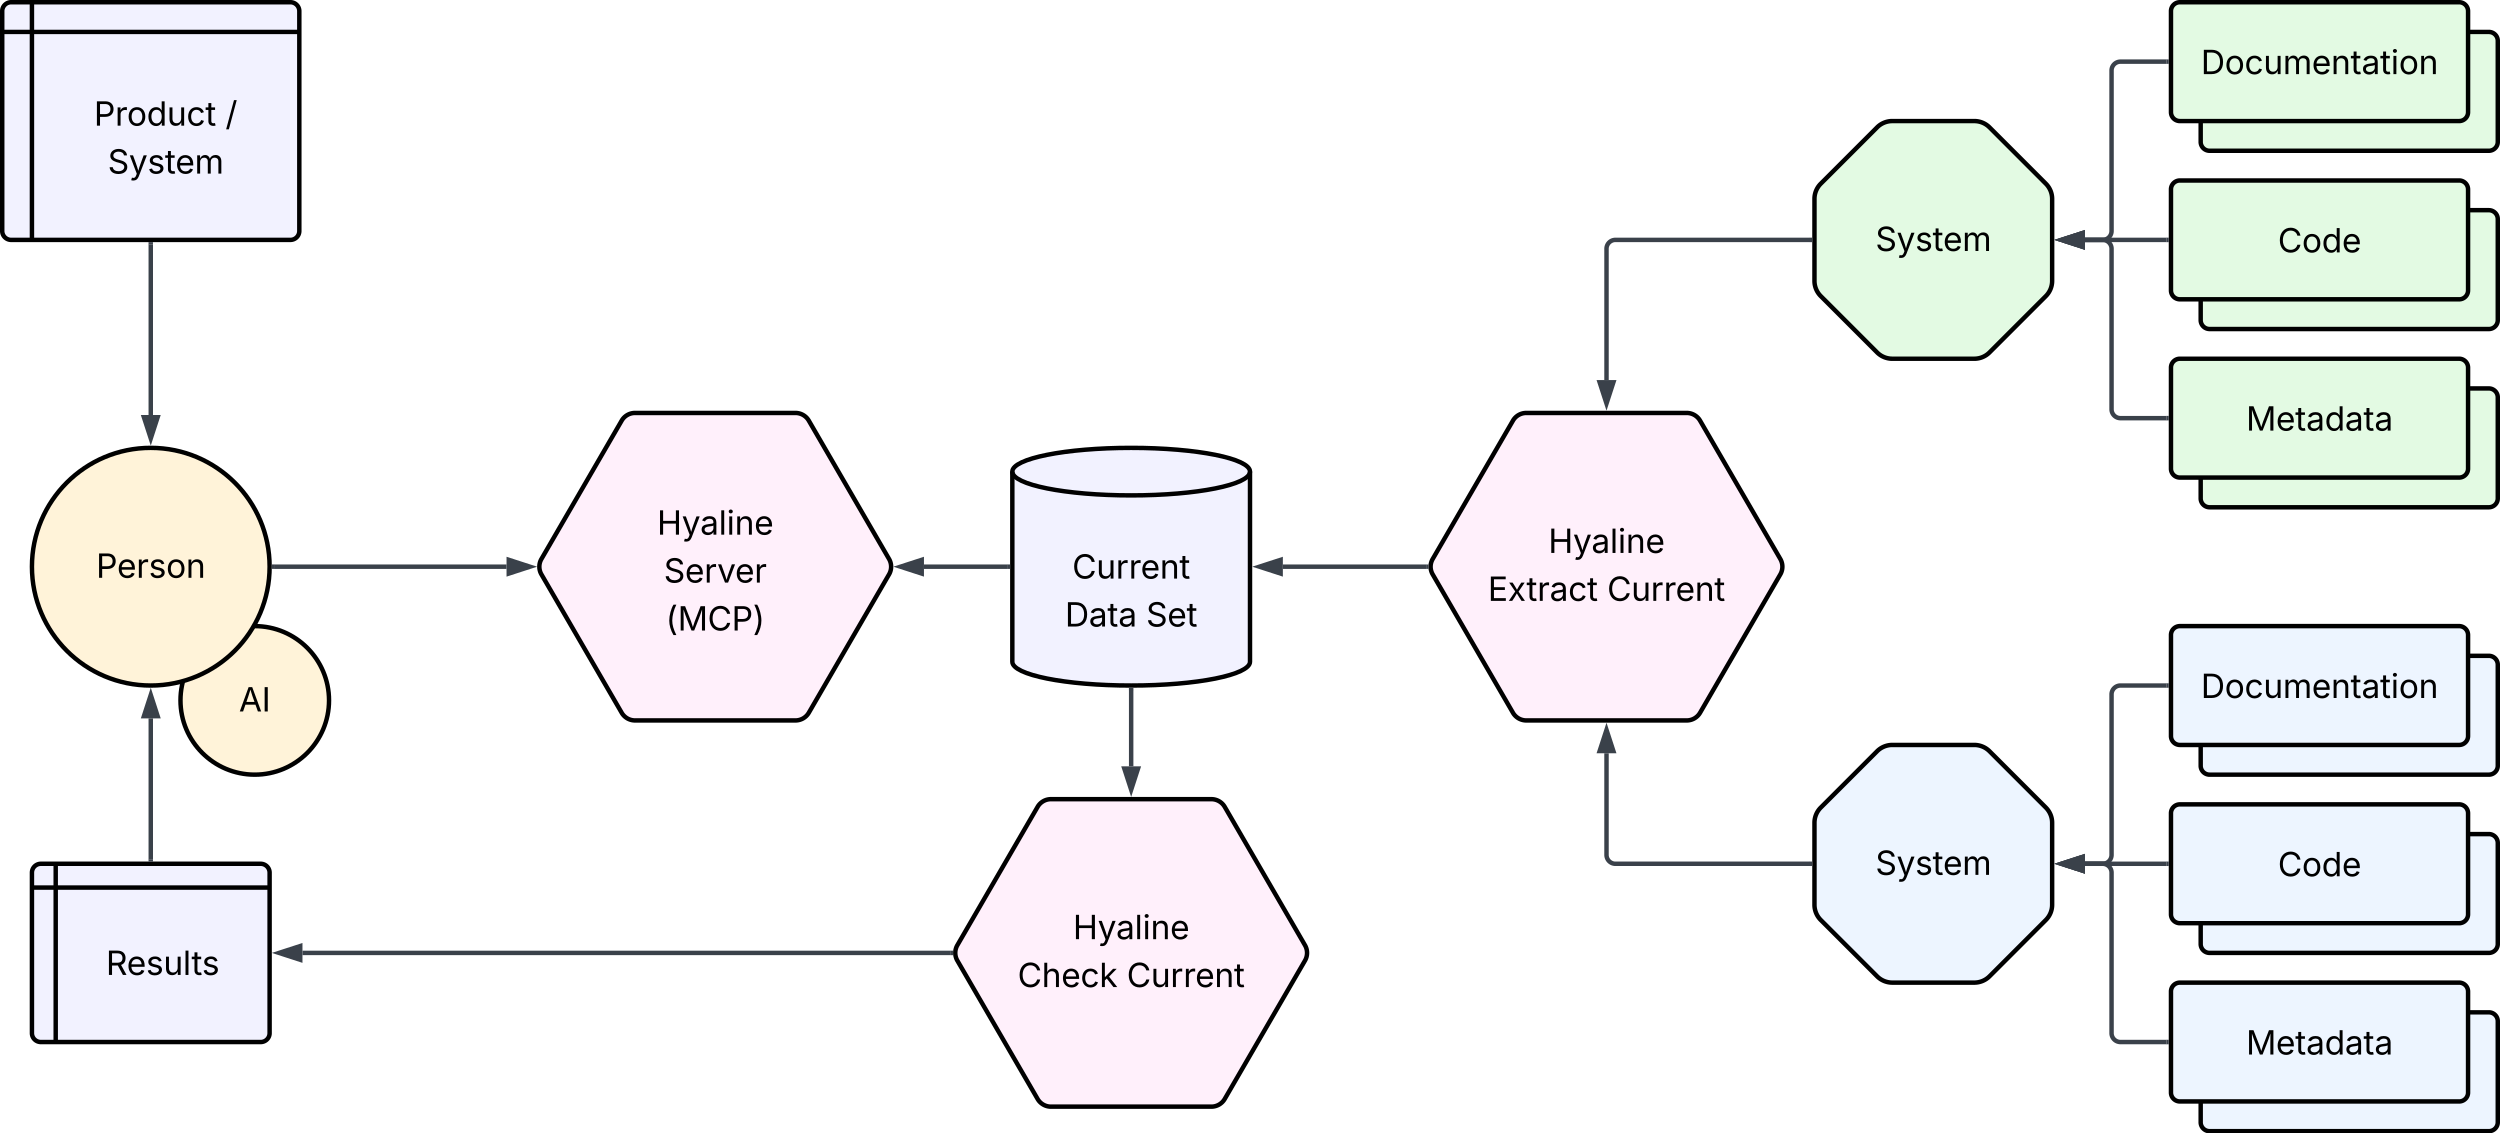<svg xmlns="http://www.w3.org/2000/svg" xmlns:xlink="http://www.w3.org/1999/xlink" xmlns:lucid="lucid" width="1683" height="763"><g transform="translate(-38.5 -138.5)" lucid:page-tab-id="2T_dxK.QriGE"><path d="M0 0h1760v1360H0z" fill="#fff"/><path d="M1520 166a6 6 0 0 1 6-6h188a6 6 0 0 1 6 6v68a6 6 0 0 1-6 6h-188a6 6 0 0 1-6-6z" stroke="#000" stroke-width="3" fill="#e3fae3"/><use xlink:href="#a" transform="matrix(1,0,0,1,1525,165) translate(15.144 43.403)"/><path d="M1520 286a6 6 0 0 1 6-6h188a6 6 0 0 1 6 6v68a6 6 0 0 1-6 6h-188a6 6 0 0 1-6-6z" stroke="#000" stroke-width="3" fill="#e3fae3"/><use xlink:href="#b" transform="matrix(1,0,0,1,1525,285) translate(66.94 43.403)"/><path d="M1520 406a6 6 0 0 1 6-6h188a6 6 0 0 1 6 6v68a6 6 0 0 1-6 6h-188a6 6 0 0 1-6-6z" stroke="#000" stroke-width="3" fill="#e3fae3"/><use xlink:href="#c" transform="matrix(1,0,0,1,1525,405) translate(45.586 43.403)"/><path d="M1260 272.4a14.48 14.48 0 0 1 4.24-10.24l37.92-37.92a14.48 14.48 0 0 1 10.24-4.24h55.2a14.48 14.48 0 0 1 10.24 4.24l37.92 37.92a14.48 14.48 0 0 1 4.24 10.24v55.2a14.48 14.48 0 0 1-4.24 10.24l-37.92 37.92a14.48 14.48 0 0 1-10.24 4.24h-55.2a14.48 14.48 0 0 1-10.24-4.24l-37.92-37.92a14.48 14.48 0 0 1-4.24-10.24z" stroke="#000" stroke-width="3" fill="#e3fae3"/><use xlink:href="#d" transform="matrix(1,0,0,1,1265,225) translate(36.024 82.465)"/><path d="M1500 146a6 6 0 0 1 6-6h188a6 6 0 0 1 6 6v68a6 6 0 0 1-6 6h-188a6 6 0 0 1-6-6z" stroke="#000" stroke-width="3" fill="#e3fae3"/><use xlink:href="#a" transform="matrix(1,0,0,1,1505,145) translate(15.144 43.403)"/><path d="M1500 266a6 6 0 0 1 6-6h188a6 6 0 0 1 6 6v68a6 6 0 0 1-6 6h-188a6 6 0 0 1-6-6z" stroke="#000" stroke-width="3" fill="#e3fae3"/><use xlink:href="#b" transform="matrix(1,0,0,1,1505,265) translate(66.94 43.403)"/><path d="M1500 386a6 6 0 0 1 6-6h188a6 6 0 0 1 6 6v68a6 6 0 0 1-6 6h-188a6 6 0 0 1-6-6z" stroke="#000" stroke-width="3" fill="#e3fae3"/><use xlink:href="#c" transform="matrix(1,0,0,1,1505,385) translate(45.586 43.403)"/><path d="M1497 180h-31a6 6 0 0 0-6 6v108a6 6 0 0 1-6 6h-11.88" stroke="#3a414a" stroke-width="3" fill="none"/><path d="M1498.5 181.47h-1.54v-2.94h1.54z" stroke="#3a414a" stroke-width=".05" fill="#3a414a"/><path d="M1426.35 300l14.27-4.63v9.26z" stroke="#3a414a" stroke-width="3" fill="#3a414a"/><path d="M1497 300h-54.88" stroke="#3a414a" stroke-width="3" fill="none"/><path d="M1498.5 301.48h-1.54v-2.96h1.54z" stroke="#3a414a" stroke-width=".05" fill="#3a414a"/><path d="M1426.35 300l14.27-4.63v9.26z" stroke="#3a414a" stroke-width="3" fill="#3a414a"/><path d="M1497 420h-31a6 6 0 0 1-6-6V306a6 6 0 0 0-6-6h-11.88" stroke="#3a414a" stroke-width="3" fill="none"/><path d="M1498.5 421.48h-1.54v-2.96h1.54z" stroke="#3a414a" stroke-width=".05" fill="#3a414a"/><path d="M1426.35 300l14.27-4.63v9.26z" stroke="#3a414a" stroke-width="3" fill="#3a414a"/><path d="M880 584c0 8.84-35.82 16-80 16s-80-7.16-80-16V456c0-8.84 35.82-16 80-16s80 7.16 80 16z" stroke="#000" stroke-width="3" fill="#f2f2ff"/><path d="M880 456c0 8.84-35.82 16-80 16s-80-7.16-80-16" stroke="#000" stroke-width="3" fill="none"/><use xlink:href="#e" transform="matrix(1,0,0,1,725,477) translate(35.281 51.028)"/><use xlink:href="#f" transform="matrix(1,0,0,1,725,477) translate(30.447 83.293)"/><use xlink:href="#g" transform="matrix(1,0,0,1,725,477) translate(85.069 83.293)"/><path d="M1520 586a6 6 0 0 1 6-6h188a6 6 0 0 1 6 6v68a6 6 0 0 1-6 6h-188a6 6 0 0 1-6-6z" stroke="#000" stroke-width="3" fill="#edf5ff"/><use xlink:href="#a" transform="matrix(1,0,0,1,1525,585) translate(15.144 43.403)"/><path d="M1520 706a6 6 0 0 1 6-6h188a6 6 0 0 1 6 6v68a6 6 0 0 1-6 6h-188a6 6 0 0 1-6-6z" stroke="#000" stroke-width="3" fill="#edf5ff"/><use xlink:href="#b" transform="matrix(1,0,0,1,1525,705) translate(66.94 43.403)"/><path d="M1520 826a6 6 0 0 1 6-6h188a6 6 0 0 1 6 6v68a6 6 0 0 1-6 6h-188a6 6 0 0 1-6-6z" stroke="#000" stroke-width="3" fill="#edf5ff"/><use xlink:href="#c" transform="matrix(1,0,0,1,1525,825) translate(45.586 43.403)"/><path d="M1260 692.4a14.48 14.48 0 0 1 4.24-10.24l37.92-37.92a14.48 14.48 0 0 1 10.24-4.24h55.2a14.48 14.48 0 0 1 10.24 4.24l37.92 37.92a14.48 14.48 0 0 1 4.24 10.24v55.2a14.48 14.48 0 0 1-4.24 10.24l-37.92 37.92a14.48 14.48 0 0 1-10.24 4.24h-55.2a14.48 14.48 0 0 1-10.24-4.24l-37.92-37.92a14.48 14.48 0 0 1-4.24-10.24z" stroke="#000" stroke-width="3" fill="#edf5ff"/><use xlink:href="#d" transform="matrix(1,0,0,1,1265,645) translate(36.024 82.465)"/><path d="M1500 566a6 6 0 0 1 6-6h188a6 6 0 0 1 6 6v68a6 6 0 0 1-6 6h-188a6 6 0 0 1-6-6z" stroke="#000" stroke-width="3" fill="#edf5ff"/><use xlink:href="#a" transform="matrix(1,0,0,1,1505,565) translate(15.144 43.403)"/><path d="M1500 686a6 6 0 0 1 6-6h188a6 6 0 0 1 6 6v68a6 6 0 0 1-6 6h-188a6 6 0 0 1-6-6z" stroke="#000" stroke-width="3" fill="#edf5ff"/><use xlink:href="#b" transform="matrix(1,0,0,1,1505,685) translate(66.94 43.403)"/><path d="M1500 806a6 6 0 0 1 6-6h188a6 6 0 0 1 6 6v68a6 6 0 0 1-6 6h-188a6 6 0 0 1-6-6z" stroke="#000" stroke-width="3" fill="#edf5ff"/><use xlink:href="#c" transform="matrix(1,0,0,1,1505,805) translate(45.586 43.403)"/><path d="M1497 600h-31a6 6 0 0 0-6 6v108a6 6 0 0 1-6 6h-11.88" stroke="#3a414a" stroke-width="3" fill="none"/><path d="M1498.5 601.48h-1.54v-2.96h1.54z" stroke="#3a414a" stroke-width=".05" fill="#3a414a"/><path d="M1426.35 720l14.27-4.63v9.26z" stroke="#3a414a" stroke-width="3" fill="#3a414a"/><path d="M1497 720h-54.88" stroke="#3a414a" stroke-width="3" fill="none"/><path d="M1498.5 721.48h-1.54v-2.96h1.54z" stroke="#3a414a" stroke-width=".05" fill="#3a414a"/><path d="M1426.35 720l14.27-4.63v9.26z" stroke="#3a414a" stroke-width="3" fill="#3a414a"/><path d="M1497 840h-31a6 6 0 0 1-6-6V726a6 6 0 0 0-6-6h-11.88" stroke="#3a414a" stroke-width="3" fill="none"/><path d="M1498.5 841.48h-1.54v-2.96h1.54z" stroke="#3a414a" stroke-width=".05" fill="#3a414a"/><path d="M1426.35 720l14.27-4.63v9.26z" stroke="#3a414a" stroke-width="3" fill="#3a414a"/><path d="M260 610c0 27.6-22.4 50-50 50s-50-22.4-50-50 22.4-50 50-50 50 22.4 50 50z" stroke="#000" stroke-width="3" fill="#fff3d9"/><use xlink:href="#h" transform="matrix(1,0,0,1,165,565) translate(34.35 52.465)"/><path d="M220 520c0 44.18-35.82 80-80 80s-80-35.82-80-80 35.82-80 80-80 80 35.82 80 80z" stroke="#000" stroke-width="3" fill="#fff3d9"/><use xlink:href="#i" transform="matrix(1,0,0,1,65,445) translate(38.211 82.465)"/><path d="M403 525.2a10.35 10.35 0 0 1 0-10.4l54-93.1a10.4 10.4 0 0 1 9-5.2h108a10.4 10.4 0 0 1 9 5.2l54 93.1a10.35 10.35 0 0 1 0 10.4l-54 93.1a10.4 10.4 0 0 1-9 5.2H466a10.4 10.4 0 0 1-9-5.2z" stroke="#000" stroke-width="3" fill="#fff0fb"/><use xlink:href="#j" transform="matrix(1,0,0,1,405,421.5) translate(75.839 76.934)"/><use xlink:href="#k" transform="matrix(1,0,0,1,405,421.5) translate(80.353 109.2)"/><use xlink:href="#l" transform="matrix(1,0,0,1,405,421.5) translate(81.65 141.465)"/><path d="M223 520h156.5" stroke="#3a414a" stroke-width="3" fill="none"/><path d="M223.04 521.48h-1.58l.04-1.46v-.73l-.03-.77h1.57z" stroke="#3a414a" stroke-width=".05" fill="#3a414a"/><path d="M395.26 520L381 524.63v-9.26z" stroke="#3a414a" stroke-width="3" fill="#3a414a"/><path d="M40 146a6 6 0 0 1 6-6h188a6 6 0 0 1 6 6v148a6 6 0 0 1-6 6H46a6 6 0 0 1-6-6zm20-6v160M40 160h200" stroke="#000" stroke-width="3" fill="#f2f2ff"/><use xlink:href="#m" transform="matrix(1,0,0,1,65,165) translate(36.758 58.09)"/><use xlink:href="#n" transform="matrix(1,0,0,1,65,165) translate(125.234 58.09)"/><use xlink:href="#o" transform="matrix(1,0,0,1,65,165) translate(46.024 90.356)"/><path d="M1003 525.2a10.35 10.35 0 0 1 0-10.4l54-93.1a10.4 10.4 0 0 1 9-5.2h108a10.4 10.4 0 0 1 9 5.2l54 93.1a10.35 10.35 0 0 1 0 10.4l-54 93.1a10.4 10.4 0 0 1-9 5.2h-108a10.4 10.4 0 0 1-9-5.2z" stroke="#000" stroke-width="3" fill="#fff0fb"/><use xlink:href="#j" transform="matrix(1,0,0,1,1005,421.5) translate(75.839 89.247)"/><use xlink:href="#p" transform="matrix(1,0,0,1,1005,421.5) translate(35.16 121.512)"/><use xlink:href="#q" transform="matrix(1,0,0,1,1005,421.5) translate(115.412 121.512)"/><path d="M1257 300h-131a6 6 0 0 0-6 6v88.38" stroke="#3a414a" stroke-width="3" fill="none"/><path d="M1258.5 301.48h-1.54v-2.96h1.54z" stroke="#3a414a" stroke-width=".05" fill="#3a414a"/><path d="M1120 410.15l-4.63-14.27h9.27z" stroke="#3a414a" stroke-width="3" fill="#3a414a"/><path d="M1257 720h-131a6 6 0 0 1-6-6v-68.38" stroke="#3a414a" stroke-width="3" fill="none"/><path d="M1258.5 721.48h-1.54v-2.96h1.54z" stroke="#3a414a" stroke-width=".05" fill="#3a414a"/><path d="M1120 629.85l4.63 14.27h-9.27z" stroke="#3a414a" stroke-width="3" fill="#3a414a"/><path d="M998.6 520h-96.48" stroke="#3a414a" stroke-width="3" fill="none"/><path d="M1000.18 518.76l-.07 1.24.08 1.24.03.24h-1.63v-2.96h1.64z" stroke="#3a414a" stroke-width=".05" fill="#3a414a"/><path d="M886.35 520l14.27-4.63v9.26z" stroke="#3a414a" stroke-width="3" fill="#3a414a"/><path d="M683 785.2a10.35 10.35 0 0 1 0-10.4l54-93.1a10.4 10.4 0 0 1 9-5.2h108a10.4 10.4 0 0 1 9 5.2l54 93.1a10.35 10.35 0 0 1 0 10.4l-54 93.1a10.4 10.4 0 0 1-9 5.2H746a10.4 10.4 0 0 1-9-5.2z" stroke="#000" stroke-width="3" fill="#fff0fb"/><use xlink:href="#j" transform="matrix(1,0,0,1,685,681.5) translate(75.839 89.247)"/><use xlink:href="#r" transform="matrix(1,0,0,1,685,681.5) translate(38.551 121.512)"/><use xlink:href="#q" transform="matrix(1,0,0,1,685,681.5) translate(112.021 121.512)"/><path d="M717 520h-56.5" stroke="#3a414a" stroke-width="3" fill="none"/><path d="M718.5 521.48h-1.54v-2.96h1.54z" stroke="#3a414a" stroke-width=".05" fill="#3a414a"/><path d="M644.74 520l14.27-4.63v9.26z" stroke="#3a414a" stroke-width="3" fill="#3a414a"/><path d="M60 726a6 6 0 0 1 6-6h148a6 6 0 0 1 6 6v108a6 6 0 0 1-6 6H66a6 6 0 0 1-6-6zm16-6v120M60 736h160" stroke="#000" stroke-width="3" fill="#f2f2ff"/><use xlink:href="#s" transform="matrix(1,0,0,1,81,741) translate(28.854 53.84)"/><path d="M678.6 780H242.13" stroke="#3a414a" stroke-width="3" fill="none"/><path d="M680.18 778.76l-.07 1.24.08 1.24.03.24h-1.63v-2.96h1.64z" stroke="#3a414a" stroke-width=".05" fill="#3a414a"/><path d="M226.35 780l14.27-4.63v9.26z" stroke="#3a414a" stroke-width="3" fill="#3a414a"/><path d="M140 717v-94.88" stroke="#3a414a" stroke-width="3" fill="none"/><path d="M141.47 718.5h-2.94v-1.54h2.94z" stroke="#3a414a" stroke-width=".05" fill="#3a414a"/><path d="M140 606.35l4.63 14.27h-9.26z" stroke="#3a414a" stroke-width="3" fill="#3a414a"/><path d="M140 303v114.88" stroke="#3a414a" stroke-width="3" fill="none"/><path d="M141.47 303.04h-2.94v-1.54h2.94z" stroke="#3a414a" stroke-width=".05" fill="#3a414a"/><path d="M140 433.64l-4.63-14.26h9.26z" stroke="#3a414a" stroke-width="3" fill="#3a414a"/><path d="M800 603v51.38" stroke="#3a414a" stroke-width="3" fill="none"/><path d="M799.98 601.5h1.5v1.54h-2.96v-1.58z" stroke="#3a414a" stroke-width=".05" fill="#3a414a"/><path d="M800 670.15l-4.63-14.27h9.26z" stroke="#3a414a" stroke-width="3" fill="#3a414a"/><defs><path d="M645 0H180v-1490h484c435 0 692 280 692 742 0 466-257 748-711 748zM370-168h263c363 0 539-218 539-580 0-358-176-574-521-574H370v1154" id="t"/><path d="M613 24c-304 0-509-231-509-576 0-350 205-580 509-580 305 0 511 230 511 580 0 345-206 576-511 576zm0-161c226 0 329-195 329-415 0-222-103-419-329-419-223 0-326 196-326 419 0 220 103 415 326 415" id="u"/><path d="M613 24c-304 0-509-231-509-576 0-350 205-580 509-580 216 0 392 114 453 309l-173 49c-33-115-133-197-280-197-223 0-326 196-326 419 0 220 103 415 326 415 150 0 252-85 285-206l172 49C1010-95 832 24 613 24" id="v"/><path d="M537 14c-226 0-379-139-379-422v-710h180v695c0 172 97 275 253 275 160 0 281-109 281-300v-670h181V0H879v-209C806-46 684 14 537 14" id="w"/><path d="M158 0v-1118h175l1 205c55-151 181-225 313-225 147 0 245 90 285 228 53-141 190-228 352-228 194 0 352 125 352 384V0h-181v-749c0-161-105-225-225-225-151 0-243 103-243 244V0H807v-767c0-124-93-207-219-207-131 0-250 92-250 270V0H158" id="x"/><path d="M628 24c-324 0-524-230-524-574 0-343 198-582 503-582 237 0 487 146 487 559v75H286c9 234 145 362 343 362 132 0 231-58 273-172l174 48C1024-91 857 24 628 24zM287-650h624c-17-190-120-322-304-322-192 0-309 151-320 322" id="y"/><path d="M338-670V0H158v-1118h173l1 207c72-158 192-221 342-221 226 0 378 139 378 422V0H872v-695c0-172-96-275-252-275-161 0-282 109-282 300" id="z"/><path d="M598-1118v154H368v674c0 100 37 144 132 144 23 0 62-6 92-12L629-6c-37 13-88 20-134 20-193 0-307-107-307-290v-688H20v-154h168v-266h180v266h230" id="A"/><path d="M471 26C259 26 90-98 90-318c0-256 228-303 435-329 202-27 287-16 287-108 0-139-79-219-234-219-161 0-248 86-283 164l-173-57c86-203 278-265 451-265 150 0 419 46 419 395V0H815v-152h-12C765-73 660 26 471 26zm31-159c199 0 310-134 310-271v-155c-30 35-226 55-295 64-131 17-246 59-246 186 0 116 97 176 231 176" id="B"/><path d="M158 0v-1118h180V0H158zm91-1301c-68 0-125-53-125-119s57-119 125-119c69 0 126 53 126 119s-57 119-126 119" id="C"/><g id="a"><use transform="matrix(0.011,0,0,0.011,0,0)" xlink:href="#t"/><use transform="matrix(0.011,0,0,0.011,16.037,0)" xlink:href="#u"/><use transform="matrix(0.011,0,0,0.011,29.362,0)" xlink:href="#v"/><use transform="matrix(0.011,0,0,0.011,42.057,0)" xlink:href="#w"/><use transform="matrix(0.011,0,0,0.011,55.197,0)" xlink:href="#x"/><use transform="matrix(0.011,0,0,0.011,74.664,0)" xlink:href="#y"/><use transform="matrix(0.011,0,0,0.011,87.619,0)" xlink:href="#z"/><use transform="matrix(0.011,0,0,0.011,100.749,0)" xlink:href="#A"/><use transform="matrix(0.011,0,0,0.011,108.127,0)" xlink:href="#B"/><use transform="matrix(0.011,0,0,0.011,120.605,0)" xlink:href="#A"/><use transform="matrix(0.011,0,0,0.011,127.875,0)" xlink:href="#C"/><use transform="matrix(0.011,0,0,0.011,133.257,0)" xlink:href="#u"/><use transform="matrix(0.011,0,0,0.011,146.582,0)" xlink:href="#z"/></g><path d="M783 20c-382 0-661-292-661-764 0-473 279-766 661-766 302 0 548 182 601 489h-190c-42-204-217-313-411-313-268 0-476 208-476 590 0 381 209 588 476 588 195 0 369-110 411-313h190c-52 303-296 489-601 489" id="D"/><path d="M577 24c-279 0-473-224-473-580 0-354 195-576 474-576 218 0 287 134 324 193h14v-551h180V0H922v-173h-20C865-111 790 24 577 24zm27-161c203 0 314-172 314-421 0-247-108-413-314-413-212 0-317 181-317 413 0 235 108 421 317 421" id="E"/><g id="b"><use transform="matrix(0.011,0,0,0.011,0,0)" xlink:href="#D"/><use transform="matrix(0.011,0,0,0.011,16.233,0)" xlink:href="#u"/><use transform="matrix(0.011,0,0,0.011,29.557,0)" xlink:href="#E"/><use transform="matrix(0.011,0,0,0.011,43.164,0)" xlink:href="#y"/></g><path d="M180 0v-1490h270l367 940c28 72 75 218 110 339 35-117 81-264 110-339l362-940h271V0h-187c2-448-5-837 7-1287-157 497-311 829-483 1287H842C666-458 514-784 354-1284c12 438 5 843 7 1284H180" id="F"/><g id="c"><use transform="matrix(0.011,0,0,0.011,0,0)" xlink:href="#F"/><use transform="matrix(0.011,0,0,0.011,20.074,0)" xlink:href="#y"/><use transform="matrix(0.011,0,0,0.011,33.03,0)" xlink:href="#A"/><use transform="matrix(0.011,0,0,0.011,40.408,0)" xlink:href="#B"/><use transform="matrix(0.011,0,0,0.011,52.886,0)" xlink:href="#E"/><use transform="matrix(0.011,0,0,0.011,66.493,0)" xlink:href="#B"/><use transform="matrix(0.011,0,0,0.011,78.971,0)" xlink:href="#A"/><use transform="matrix(0.011,0,0,0.011,86.35,0)" xlink:href="#B"/></g><path d="M657 26c-323 0-524-166-541-416h195c15 169 171 246 346 246 202 0 356-106 356-265 5-203-294-238-475-293-239-73-380-191-380-389 0-252 224-419 512-419 294 0 499 171 508 396H992c-17-145-151-228-328-228-193 0-321 102-321 242 0 156 175 211 284 241l149 41c160 44 422 134 422 412 0 244-197 432-541 432" id="G"/><path d="M140 405l46-156c120 36 205 19 263-150l32-93L54-1118h197c107 313 237 620 324 950 87-331 219-637 326-950h196L606 167c-68 178-176 259-334 259-64 0-113-12-132-21" id="H"/><path d="M538 24C308 24 148-78 108-271l171-41c32 123 123 178 257 178 156 0 256-77 256-169 0-77-54-128-164-154l-186-44c-203-48-300-148-300-305 0-192 176-326 414-326 230 0 351 112 402 269l-163 42c-31-80-94-158-238-158-133 0-233 69-233 162 0 83 57 129 188 160l169 40c203 48 298 149 298 302 0 196-179 339-441 339" id="I"/><g id="d"><use transform="matrix(0.011,0,0,0.011,0,0)" xlink:href="#G"/><use transform="matrix(0.011,0,0,0.011,14.258,0)" xlink:href="#H"/><use transform="matrix(0.011,0,0,0.011,26.747,0)" xlink:href="#I"/><use transform="matrix(0.011,0,0,0.011,38.477,0)" xlink:href="#A"/><use transform="matrix(0.011,0,0,0.011,45.53,0)" xlink:href="#y"/><use transform="matrix(0.011,0,0,0.011,58.485,0)" xlink:href="#x"/></g><path d="M158 0v-1118h174v172h12c41-113 157-188 290-188 26 0 70 2 91 3v181c-11-2-60-10-108-10-161 0-279 109-279 260V0H158" id="J"/><g id="e"><use transform="matrix(0.011,0,0,0.011,0,0)" xlink:href="#D"/><use transform="matrix(0.011,0,0,0.011,16.233,0)" xlink:href="#w"/><use transform="matrix(0.011,0,0,0.011,29.373,0)" xlink:href="#J"/><use transform="matrix(0.011,0,0,0.011,38.086,0)" xlink:href="#J"/><use transform="matrix(0.011,0,0,0.011,46.083,0)" xlink:href="#y"/><use transform="matrix(0.011,0,0,0.011,59.039,0)" xlink:href="#z"/><use transform="matrix(0.011,0,0,0.011,72.168,0)" xlink:href="#A"/></g><g id="f"><use transform="matrix(0.011,0,0,0.011,0,0)" xlink:href="#t"/><use transform="matrix(0.011,0,0,0.011,16.037,0)" xlink:href="#B"/><use transform="matrix(0.011,0,0,0.011,28.516,0)" xlink:href="#A"/><use transform="matrix(0.011,0,0,0.011,35.894,0)" xlink:href="#B"/></g><g id="g"><use transform="matrix(0.011,0,0,0.011,0,0)" xlink:href="#G"/><use transform="matrix(0.011,0,0,0.011,14.258,0)" xlink:href="#y"/><use transform="matrix(0.011,0,0,0.011,27.214,0)" xlink:href="#A"/></g><path d="M52 0l541-1490h220L1361 0h-200l-149-416H398L254 0H52zm404-582h497c-103-290-145-390-251-756-108 377-145 460-246 756" id="K"/><path d="M370-1490V0H180v-1490h190" id="L"/><g id="h"><use transform="matrix(0.011,0,0,0.011,0,0)" xlink:href="#K"/><use transform="matrix(0.011,0,0,0.011,15.332,0)" xlink:href="#L"/></g><path d="M180 0v-1490h510c348 0 508 209 508 474 0 266-160 477-507 477H370V0H180zm190-706h312c236 0 327-133 327-310 0-176-91-307-329-307H370v617" id="M"/><g id="i"><use transform="matrix(0.011,0,0,0.011,0,0)" xlink:href="#M"/><use transform="matrix(0.011,0,0,0.011,14.073,0)" xlink:href="#y"/><use transform="matrix(0.011,0,0,0.011,27.029,0)" xlink:href="#J"/><use transform="matrix(0.011,0,0,0.011,35.395,0)" xlink:href="#I"/><use transform="matrix(0.011,0,0,0.011,47.125,0)" xlink:href="#u"/><use transform="matrix(0.011,0,0,0.011,60.449,0)" xlink:href="#z"/></g><path d="M180 0v-1490h190v644h782v-644h190V0h-190v-678H370V0H180" id="N"/><path d="M338-1490V0H158v-1490h180" id="O"/><g id="j"><use transform="matrix(0.011,0,0,0.011,0,0)" xlink:href="#N"/><use transform="matrix(0.011,0,0,0.011,16.623,0)" xlink:href="#H"/><use transform="matrix(0.011,0,0,0.011,29.004,0)" xlink:href="#B"/><use transform="matrix(0.011,0,0,0.011,41.482,0)" xlink:href="#O"/><use transform="matrix(0.011,0,0,0.011,46.864,0)" xlink:href="#C"/><use transform="matrix(0.011,0,0,0.011,52.246,0)" xlink:href="#z"/><use transform="matrix(0.011,0,0,0.011,65.375,0)" xlink:href="#y"/></g><path d="M481 0L54-1118h197c107 314 236 620 325 951 87-331 217-637 324-951h197L670 0H481" id="P"/><g id="k"><use transform="matrix(0.011,0,0,0.011,0,0)" xlink:href="#G"/><use transform="matrix(0.011,0,0,0.011,14.258,0)" xlink:href="#y"/><use transform="matrix(0.011,0,0,0.011,27.214,0)" xlink:href="#J"/><use transform="matrix(0.011,0,0,0.011,35.927,0)" xlink:href="#P"/><use transform="matrix(0.011,0,0,0.011,47.982,0)" xlink:href="#y"/><use transform="matrix(0.011,0,0,0.011,60.937,0)" xlink:href="#J"/></g><path d="M218-607c0-325 108-727 258-974h175c-155 315-250 682-250 974 0 265 78 531 250 886H476C306-10 218-315 218-607" id="Q"/><path d="M96 279C273-86 346-350 346-607c0-292-95-659-250-974h175c150 246 258 650 258 974 0 297-91 602-258 886H96" id="R"/><g id="l"><use transform="matrix(0.011,0,0,0.011,0,0)" xlink:href="#Q"/><use transform="matrix(0.011,0,0,0.011,8.105,0)" xlink:href="#F"/><use transform="matrix(0.011,0,0,0.011,28.179,0)" xlink:href="#D"/><use transform="matrix(0.011,0,0,0.011,44.412,0)" xlink:href="#M"/><use transform="matrix(0.011,0,0,0.011,58.605,0)" xlink:href="#R"/></g><g id="m"><use transform="matrix(0.011,0,0,0.011,0,0)" xlink:href="#M"/><use transform="matrix(0.011,0,0,0.011,14.193,0)" xlink:href="#J"/><use transform="matrix(0.011,0,0,0.011,22.19,0)" xlink:href="#u"/><use transform="matrix(0.011,0,0,0.011,35.514,0)" xlink:href="#E"/><use transform="matrix(0.011,0,0,0.011,49.121,0)" xlink:href="#w"/><use transform="matrix(0.011,0,0,0.011,62.261,0)" xlink:href="#v"/><use transform="matrix(0.011,0,0,0.011,74.957,0)" xlink:href="#A"/></g><path d="M692-1560L212 224H46l480-1784h166" id="S"/><use transform="matrix(0.011,0,0,0.011,0,0)" xlink:href="#S" id="n"/><g id="o"><use transform="matrix(0.011,0,0,0.011,0,0)" xlink:href="#G"/><use transform="matrix(0.011,0,0,0.011,14.258,0)" xlink:href="#H"/><use transform="matrix(0.011,0,0,0.011,26.747,0)" xlink:href="#I"/><use transform="matrix(0.011,0,0,0.011,38.477,0)" xlink:href="#A"/><use transform="matrix(0.011,0,0,0.011,45.53,0)" xlink:href="#y"/><use transform="matrix(0.011,0,0,0.011,58.485,0)" xlink:href="#x"/></g><path d="M180 0v-1490h908v168H370v486h669v168H370v500h727V0H180" id="T"/><path d="M65 0l393-574-370-544h210c88 136 192 297 267 435 67-142 176-302 264-435h206L661-564 1053 0H844c-94-144-206-310-287-458C484-308 366-142 273 0H65" id="U"/><g id="p"><use transform="matrix(0.011,0,0,0.011,0,0)" xlink:href="#T"/><use transform="matrix(0.011,0,0,0.011,13.357,0)" xlink:href="#U"/><use transform="matrix(0.011,0,0,0.011,25.922,0)" xlink:href="#A"/><use transform="matrix(0.011,0,0,0.011,33.192,0)" xlink:href="#J"/><use transform="matrix(0.011,0,0,0.011,41.558,0)" xlink:href="#B"/><use transform="matrix(0.011,0,0,0.011,54.036,0)" xlink:href="#v"/><use transform="matrix(0.011,0,0,0.011,66.732,0)" xlink:href="#A"/></g><g id="q"><use transform="matrix(0.011,0,0,0.011,0,0)" xlink:href="#D"/><use transform="matrix(0.011,0,0,0.011,16.233,0)" xlink:href="#w"/><use transform="matrix(0.011,0,0,0.011,29.373,0)" xlink:href="#J"/><use transform="matrix(0.011,0,0,0.011,38.086,0)" xlink:href="#J"/><use transform="matrix(0.011,0,0,0.011,46.083,0)" xlink:href="#y"/><use transform="matrix(0.011,0,0,0.011,59.039,0)" xlink:href="#z"/><use transform="matrix(0.011,0,0,0.011,72.168,0)" xlink:href="#A"/></g><path d="M338-670V0H158v-1490h180v566c73-149 190-208 336-208 226 0 379 139 379 422V0H872v-695c0-172-96-275-252-275-161 0-282 109-282 300" id="V"/><path d="M158 0v-1490h180v865h22l478-493h223L593-638 1096 0H865L456-523 338-412V0H158" id="W"/><g id="r"><use transform="matrix(0.011,0,0,0.011,0,0)" xlink:href="#D"/><use transform="matrix(0.011,0,0,0.011,16.233,0)" xlink:href="#V"/><use transform="matrix(0.011,0,0,0.011,29.373,0)" xlink:href="#y"/><use transform="matrix(0.011,0,0,0.011,42.329,0)" xlink:href="#v"/><use transform="matrix(0.011,0,0,0.011,55.024,0)" xlink:href="#W"/></g><path d="M180 0v-1490h510c348 0 508 194 508 460 0 198-88 351-276 417L1256 0h-220L726-579c-117 2-238 0-356 1V0H180zm190-747h312c235 0 327-108 327-283 0-177-92-293-329-293H370v576" id="X"/><g id="s"><use transform="matrix(0.011,0,0,0.011,0,0)" xlink:href="#X"/><use transform="matrix(0.011,0,0,0.011,13.976,0)" xlink:href="#y"/><use transform="matrix(0.011,0,0,0.011,26.931,0)" xlink:href="#I"/><use transform="matrix(0.011,0,0,0.011,38.661,0)" xlink:href="#w"/><use transform="matrix(0.011,0,0,0.011,51.801,0)" xlink:href="#O"/><use transform="matrix(0.011,0,0,0.011,57.509,0)" xlink:href="#A"/><use transform="matrix(0.011,0,0,0.011,64.562,0)" xlink:href="#I"/></g></defs></g></svg>